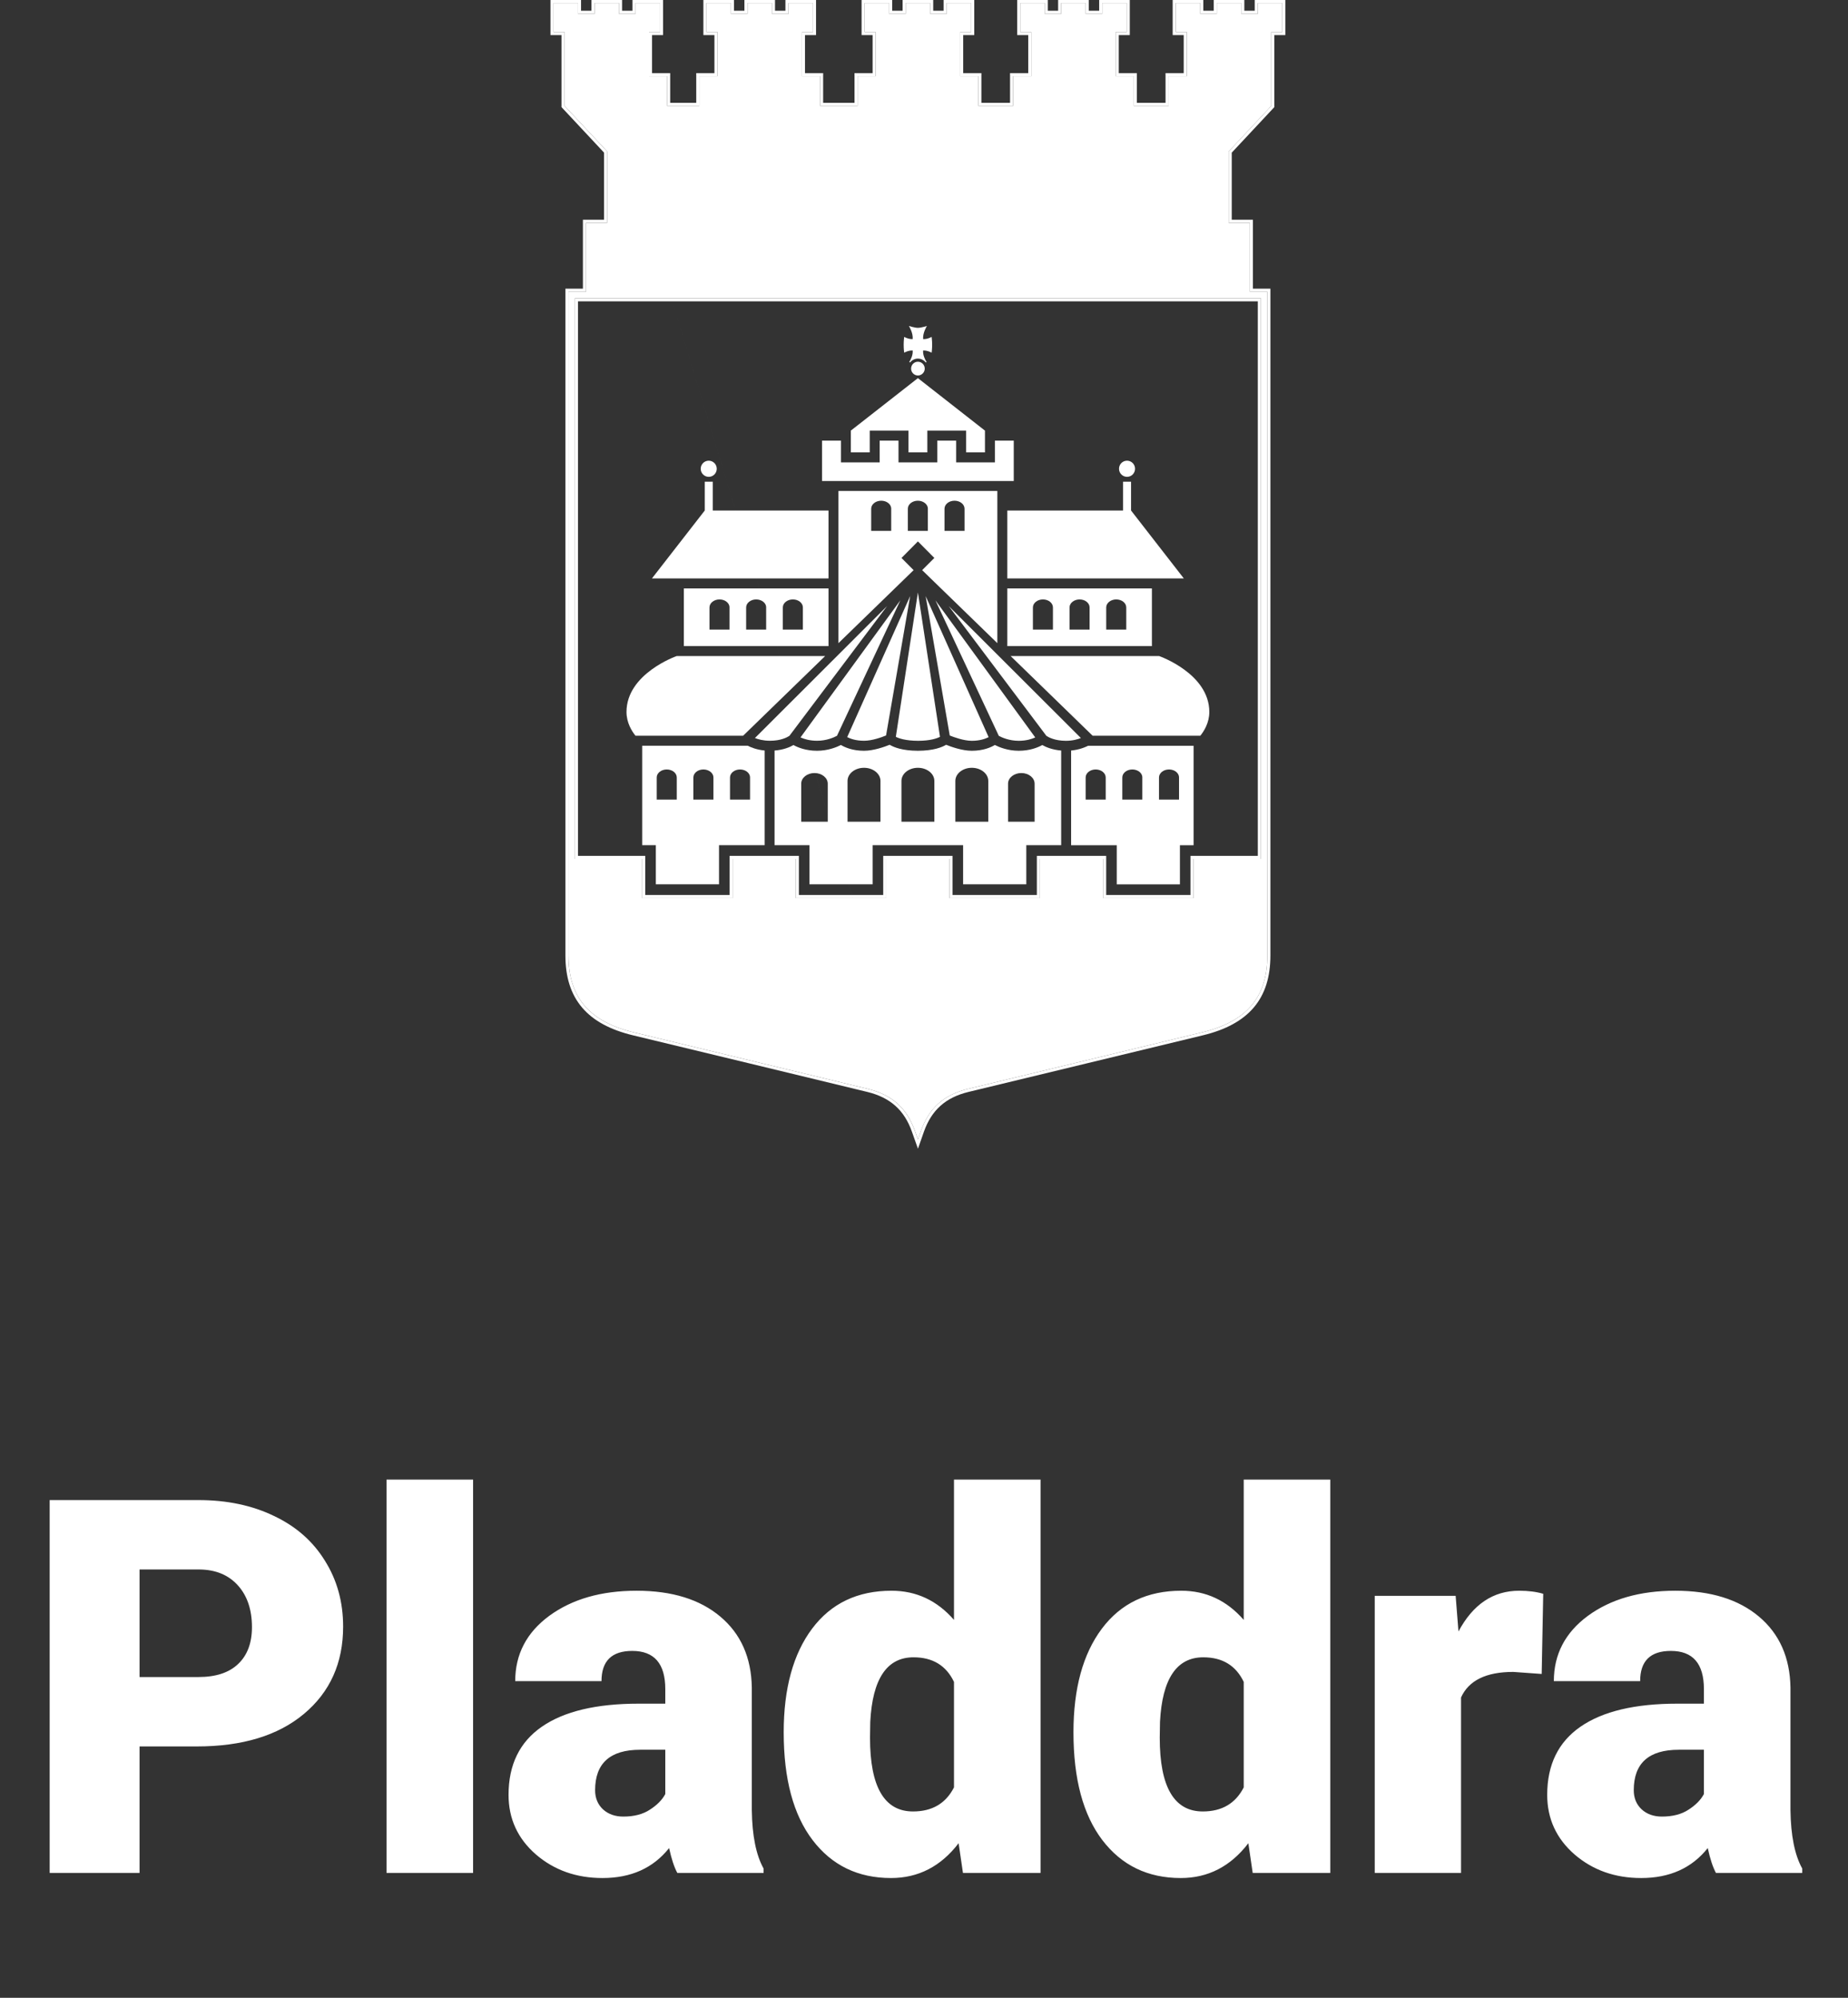 <svg width="74" height="80" viewBox="0 0 74 80" fill="none" xmlns="http://www.w3.org/2000/svg">
<rect x="0" y="0" width="74" height="80" fill="#333333" stroke="none"/>
<path fill-rule="evenodd" clip-rule="evenodd" d="M25.837 34.272V35.84H29.214V34.272H31.99V35.84H35.367V34.272H38.142V35.84H41.519V34.272H44.295V35.84H47.672V34.272H50.367V12.066H23.144V34.272H25.837ZM23.021 11.943H50.489V34.395H47.794V35.962H44.172V34.395H41.642V35.962H38.02V34.395H35.489V35.962H31.867V34.395H29.337V35.962H25.714V34.395H23.021V11.943ZM23.267 0V0.431H23.684V0H24.91V0.431H25.327V0H26.552V1.405H26.11V2.929H26.836V4.118H27.88V2.929H28.608V1.405H28.166V0H29.391V0.431H29.809V0H31.034V0.431H31.451V0H32.677V1.405H32.235V2.929H32.961V4.118H34.217V2.929H34.943V1.405H34.501V0H35.726V0.431H36.144V0H37.369V0.431H37.786V0H39.012V1.405H38.57V2.929H39.298V4.118H40.446V2.929H41.174V1.405H40.732V0H41.957V0.431H42.371V0H43.597V0.431H44.014V0H45.24V1.405H44.798V2.929H45.524V4.118H46.672V2.929H47.4V1.405H46.958V0H48.184V0.431H48.601V0H49.827V0.431H50.244V0H51.469V1.405H51.028V4.29L49.323 6.113V8.8H50.17V11.559H50.871V38.264C50.871 39.119 50.658 39.812 50.204 40.346C49.75 40.879 49.069 41.241 48.162 41.46C45.407 42.124 41.543 43.056 38.788 43.724C38.322 43.836 37.952 44.02 37.66 44.281C37.368 44.542 37.149 44.885 36.994 45.325M36.994 45.326L36.758 46L36.519 45.326L36.519 45.326C36.364 44.885 36.145 44.542 35.853 44.282C35.561 44.021 35.19 43.837 34.724 43.724C31.971 43.056 28.107 42.124 25.351 41.46C24.443 41.241 23.762 40.88 23.309 40.347C22.854 39.812 22.641 39.12 22.641 38.264V11.559H23.342V8.8H24.189V6.113L22.485 4.29V1.405H22.043V0H23.267M22.607 1.282V4.241L24.312 6.065V8.923H23.465V11.682H22.764V38.264C22.764 39.934 23.595 40.91 25.38 41.341C28.136 42.005 32 42.937 34.753 43.604C35.716 43.839 36.313 44.372 36.634 45.285L36.757 45.631L36.878 45.285C37.199 44.372 37.797 43.837 38.759 43.604C41.514 42.937 45.378 42.005 48.133 41.341C49.918 40.91 50.749 39.932 50.749 38.264V11.682H50.048V8.923H49.201V6.065L50.905 4.241V1.282H51.347V0.123H50.367V0.553H49.704V0.123H48.724V0.553H48.061V0.123H47.081V1.282H47.523V3.051H46.795V4.241H45.401V3.051H44.675V1.282H45.117V0.123H44.137V0.553H43.474V0.123H42.494V0.553H41.835V0.123H40.855V1.282H41.297V3.051H40.569V4.241H39.175V3.051H38.447V1.282H38.889V0.123H37.909V0.553H37.246V0.123H36.266V0.553H35.603V0.123H34.623V1.282H35.065V3.051H34.339V4.241H32.838V3.051H32.112V1.282H32.554V0.123H31.574V0.553H30.911V0.123H29.931V0.553H29.268V0.123H28.288V1.282H28.73V3.051H28.003V4.241H26.714V3.051H25.988V1.282H26.43V0.123H25.45V0.553H24.787V0.123H23.807V0.553H23.144V0.123H22.166V1.282H22.607Z" fill="white"/>
<path d="M36.756 14.485C36.605 14.485 36.483 14.609 36.483 14.761C36.483 14.912 36.605 15.036 36.756 15.036C36.907 15.036 37.03 14.912 37.03 14.761C37.03 14.611 36.907 14.485 36.756 14.485Z" fill="white"/>
<path d="M36.207 14.123C36.207 14.123 36.186 13.989 36.186 13.807C36.186 13.627 36.207 13.491 36.207 13.491C36.207 13.491 36.374 13.588 36.547 13.579C36.569 13.325 36.395 13.053 36.395 13.053C36.395 13.053 36.626 13.128 36.756 13.128C36.886 13.128 37.117 13.053 37.117 13.053C37.117 13.053 36.944 13.325 36.965 13.579C37.138 13.59 37.305 13.491 37.305 13.491C37.305 13.491 37.326 13.625 37.326 13.807C37.326 13.987 37.305 14.123 37.305 14.123C37.305 14.123 37.138 14.026 36.965 14.035C36.949 14.222 37.047 14.408 37.102 14.494L37.072 14.517C36.998 14.422 36.884 14.36 36.756 14.36C36.628 14.36 36.514 14.422 36.441 14.517L36.411 14.494C36.465 14.408 36.563 14.222 36.547 14.035C36.374 14.026 36.207 14.123 36.207 14.123Z" fill="white"/>
<path d="M36.756 15.142L39.441 17.244V18.115H38.685V17.244H37.133V18.115H36.377V17.244H34.827V18.115H34.07V17.244L36.756 15.142Z" fill="white"/>
<path d="M33.674 17.645V18.516H35.224V17.645H35.979V18.516H37.531V17.645H38.287V18.516H39.839V17.645H40.594V19.262H32.918V17.645H33.674Z" fill="white"/>
<path d="M45.451 18.771C45.451 18.593 45.307 18.448 45.13 18.448C44.953 18.448 44.809 18.593 44.809 18.771C44.809 18.95 44.953 19.095 45.13 19.095C45.307 19.095 45.451 18.95 45.451 18.771Z" fill="white"/>
<path d="M44.971 20.443V19.289H45.291V20.443L47.404 23.163H40.335V20.443H44.971Z" fill="white"/>
<path d="M42.163 25.211V24.325C42.163 24.147 41.985 24.004 41.762 24.004C41.541 24.004 41.361 24.149 41.361 24.325V25.211H42.163ZM43.631 25.211V24.325C43.631 24.147 43.452 24.004 43.23 24.004C43.009 24.004 42.828 24.149 42.828 24.325V25.211H43.631ZM45.099 25.211V24.325C45.099 24.147 44.92 24.004 44.697 24.004C44.476 24.004 44.296 24.149 44.296 24.325V25.211H45.099ZM46.126 25.873H40.335V23.564H46.126V25.873Z" fill="white"/>
<path d="M28.059 18.771C28.059 18.593 28.203 18.448 28.38 18.448C28.557 18.448 28.701 18.593 28.701 18.771C28.701 18.95 28.557 19.095 28.38 19.095C28.203 19.095 28.059 18.95 28.059 18.771Z" fill="white"/>
<path d="M28.542 20.443V19.289H28.221V20.443L26.106 23.163H33.176V20.443H28.542Z" fill="white"/>
<path d="M32.15 24.325C32.15 24.147 31.971 24.004 31.749 24.004C31.528 24.004 31.347 24.148 31.347 24.325V25.211H32.15V24.325ZM30.681 24.325C30.681 24.147 30.502 24.004 30.279 24.004C30.058 24.004 29.878 24.148 29.878 24.325V25.211H30.679V24.325H30.681ZM29.213 24.325C29.213 24.147 29.034 24.004 28.812 24.004C28.591 24.004 28.41 24.148 28.41 24.325V25.211H29.211V24.325H29.213ZM33.176 25.873H27.384V23.564H33.176V25.873Z" fill="white"/>
<path d="M43.755 29.464L40.47 26.272H46.417C46.417 26.272 48.425 26.971 48.425 28.511C48.425 28.943 48.209 29.284 48.065 29.462H43.755V29.464Z" fill="white"/>
<path d="M29.755 29.464L33.041 26.272H27.095C27.095 26.272 25.087 26.971 25.087 28.511C25.087 28.943 25.303 29.284 25.447 29.462H29.755V29.464Z" fill="white"/>
<path d="M31.61 29.467L35.523 24.268L30.23 29.554C30.353 29.603 30.56 29.663 30.83 29.663C31.27 29.665 31.526 29.522 31.61 29.467ZM33.516 29.464L36.053 24.039L32.055 29.529C32.196 29.593 32.42 29.663 32.715 29.663C33.097 29.665 33.395 29.529 33.516 29.464ZM35.481 29.451L36.446 23.868L33.925 29.517C34.045 29.58 34.266 29.663 34.598 29.663C34.917 29.665 35.31 29.522 35.481 29.451ZM36.756 29.665C37.249 29.665 37.517 29.57 37.64 29.506L36.756 23.725L35.872 29.506C35.995 29.568 36.263 29.663 36.756 29.665ZM39.588 29.519L37.066 23.869L38.031 29.453C38.203 29.522 38.595 29.665 38.914 29.665C39.246 29.665 39.467 29.58 39.588 29.519ZM41.455 29.531L37.458 24.041L39.995 29.466C40.114 29.531 40.41 29.665 40.794 29.665C41.092 29.665 41.317 29.593 41.455 29.531ZM43.282 29.554L37.989 24.268L41.901 29.467C41.986 29.524 42.242 29.665 42.682 29.665C42.954 29.665 43.161 29.603 43.282 29.554Z" fill="white"/>
<path d="M44.276 32.02V31.134C44.276 30.957 44.097 30.813 43.875 30.813C43.654 30.813 43.473 30.956 43.473 31.134V32.02H44.276ZM47.213 31.134C47.213 30.957 47.034 30.813 46.812 30.813C46.591 30.813 46.41 30.956 46.41 31.134V32.02H47.212V31.134H47.213ZM45.744 31.134C45.744 30.957 45.565 30.813 45.342 30.813C45.121 30.813 44.941 30.956 44.941 31.134V32.02H45.742V31.134H45.744ZM43.566 29.865H47.795V33.846H47.248V35.413H44.718V33.846H42.891V30.055C43.228 30.022 43.465 29.918 43.566 29.865Z" fill="white"/>
<path d="M30.035 31.134C30.035 30.957 29.857 30.813 29.634 30.813C29.413 30.813 29.232 30.956 29.232 31.134V32.02H30.034V31.134H30.035ZM27.1 32.02V31.134C27.1 30.957 26.922 30.813 26.699 30.813C26.478 30.813 26.297 30.956 26.297 31.134V32.02H27.1ZM28.568 32.02V31.134C28.568 30.957 28.389 30.813 28.166 30.813C27.945 30.813 27.765 30.956 27.765 31.134V32.02H28.568ZM30.619 30.054V33.844H28.792V35.411H26.262V33.844H25.715V29.863H29.944C30.048 29.918 30.283 30.022 30.619 30.054Z" fill="white"/>
<path d="M32.083 32.905H33.146V31.381C33.146 31.146 32.907 30.956 32.615 30.956C32.322 30.956 32.083 31.146 32.083 31.381V32.905ZM33.938 32.905H35.257V31.273C35.257 30.982 34.962 30.746 34.598 30.746C34.233 30.746 33.938 30.982 33.938 31.273V32.905ZM36.097 32.905H37.415V31.273C37.415 30.982 37.121 30.746 36.756 30.746C36.391 30.746 36.097 30.982 36.097 31.273V32.905ZM38.255 32.905H39.574V31.273C39.574 30.982 39.279 30.746 38.914 30.746C38.55 30.746 38.255 30.982 38.255 31.273V32.905ZM40.366 32.905H41.429V31.381C41.429 31.146 41.19 30.956 40.898 30.956C40.605 30.956 40.366 31.146 40.366 31.381V32.905ZM31.773 29.835C31.938 29.927 32.262 30.064 32.716 30.064C33.155 30.064 33.5 29.921 33.674 29.833C33.83 29.927 34.137 30.064 34.598 30.064C34.983 30.064 35.425 29.905 35.625 29.824C35.786 29.921 36.127 30.062 36.751 30.064H36.758C37.382 30.062 37.724 29.923 37.885 29.824C38.085 29.905 38.529 30.064 38.913 30.064C39.374 30.064 39.681 29.927 39.837 29.833C40.01 29.921 40.356 30.064 40.794 30.064C41.248 30.064 41.571 29.927 41.737 29.835C41.876 29.914 42.129 30.025 42.493 30.055V33.844H41.096V35.411H38.566V33.844H34.943V35.411H32.413V33.844H31.016V30.055C31.38 30.027 31.635 29.916 31.773 29.835Z" fill="white"/>
<path d="M38.623 21.259V20.372C38.623 20.196 38.445 20.051 38.222 20.051C38.001 20.051 37.821 20.194 37.821 20.372V21.259H38.623ZM37.156 20.372C37.156 20.196 36.975 20.051 36.754 20.051C36.533 20.051 36.353 20.194 36.353 20.372V21.259H37.154V20.372H37.156ZM35.688 20.372C35.688 20.196 35.51 20.051 35.287 20.051C35.066 20.051 34.885 20.194 34.885 20.372V21.259H35.687V20.372H35.688ZM37.414 22.343L36.756 21.68L36.099 22.343L36.584 22.831L33.574 25.755V19.661H39.937V25.755L36.926 22.831L37.414 22.343Z" fill="white"/>
<path d="M23.022 34.395H25.715V35.962H29.338V34.395H31.868V35.962H35.49V34.395H38.02V35.962H41.643V34.395H44.173V35.962H47.795V34.395H50.49V11.943H23.022V34.395ZM23.145 0.123V0.553H23.808V0.123H24.788V0.553H25.451V0.123H26.431V1.282H25.989V3.051H26.715V4.241H28.003V3.051H28.731V1.282H28.289V0.123H29.269V0.553H29.932V0.123H30.912V0.553H31.575V0.123H32.555V1.282H32.113V3.051H32.839V4.241H34.34V3.051H35.066V1.282H34.624V0.123H35.604V0.553H36.267V0.123H37.247V0.553H37.91V0.123H38.89V1.282H38.448V3.051H39.176V4.241H40.57V3.051H41.297V1.282H40.855V0.123H41.836V0.553H42.495V0.123H43.475V0.553H44.138V0.123H45.118V1.282H44.676V3.051H45.402V4.241H46.796V3.051H47.524V1.282H47.082V0.123H48.062V0.553H48.725V0.123H49.705V0.553H50.367V0.123H51.348V1.282H50.906V4.241L49.202 6.065V8.923H50.048V11.682H50.75V38.264C50.75 39.932 49.919 40.91 48.134 41.341C45.379 42.005 41.515 42.937 38.76 43.604C37.798 43.837 37.2 44.372 36.879 45.285L36.758 45.631L36.635 45.285C36.314 44.372 35.716 43.839 34.754 43.604C32.001 42.937 28.137 42.005 25.38 41.341C23.595 40.91 22.764 39.934 22.764 38.264V11.682H23.466V8.923H24.312V6.065L22.608 4.241V1.282H22.166V0.123H23.145Z" fill="white"/>
<path d="M5.588 69.935V75H1.989V60.07H7.946C9.088 60.07 10.096 60.282 10.971 60.706C11.853 61.123 12.533 61.721 13.012 62.501C13.497 63.273 13.74 64.151 13.74 65.136C13.74 66.592 13.217 67.757 12.171 68.632C11.132 69.501 9.703 69.935 7.885 69.935H5.588ZM5.588 67.156H7.946C8.644 67.156 9.173 66.981 9.536 66.633C9.905 66.284 10.089 65.792 10.089 65.156C10.089 64.459 9.901 63.902 9.525 63.485C9.149 63.068 8.637 62.856 7.987 62.849H5.588V67.156ZM18.944 75H15.478V59.25H18.944V75ZM27.122 75C26.998 74.774 26.889 74.443 26.793 74.005C26.158 74.805 25.269 75.205 24.127 75.205C23.081 75.205 22.193 74.891 21.461 74.262C20.73 73.626 20.364 72.83 20.364 71.873C20.364 70.669 20.808 69.76 21.697 69.145C22.586 68.53 23.878 68.222 25.573 68.222H26.64V67.638C26.64 66.619 26.199 66.11 25.317 66.11C24.497 66.11 24.086 66.513 24.086 67.32H20.631C20.631 66.247 21.085 65.375 21.994 64.705C22.911 64.035 24.076 63.7 25.491 63.7C26.906 63.7 28.024 64.045 28.844 64.736C29.665 65.426 30.085 66.373 30.105 67.576V72.488C30.119 73.506 30.276 74.286 30.577 74.826V75H27.122ZM24.958 72.744C25.389 72.744 25.744 72.652 26.024 72.467C26.311 72.283 26.517 72.074 26.64 71.842V70.068H25.635C24.432 70.068 23.83 70.608 23.83 71.688C23.83 72.002 23.936 72.259 24.148 72.457C24.36 72.648 24.63 72.744 24.958 72.744ZM31.382 69.371C31.382 67.614 31.762 66.23 32.52 65.218C33.279 64.206 34.339 63.7 35.699 63.7C36.69 63.7 37.524 64.09 38.201 64.869V59.25H41.667V75H38.56L38.386 73.811C37.675 74.74 36.772 75.205 35.679 75.205C34.359 75.205 33.313 74.699 32.541 73.688C31.768 72.676 31.382 71.237 31.382 69.371ZM34.838 69.586C34.838 71.555 35.412 72.539 36.56 72.539C37.326 72.539 37.873 72.218 38.201 71.575V67.351C37.887 66.694 37.347 66.366 36.581 66.366C35.514 66.366 34.937 67.228 34.848 68.95L34.838 69.586ZM42.985 69.371C42.985 67.614 43.364 66.23 44.123 65.218C44.882 64.206 45.941 63.7 47.302 63.7C48.293 63.7 49.127 64.09 49.803 64.869V59.25H53.269V75H50.162L49.988 73.811C49.277 74.74 48.375 75.205 47.281 75.205C45.962 75.205 44.916 74.699 44.143 73.688C43.371 72.676 42.985 71.237 42.985 69.371ZM46.44 69.586C46.44 71.555 47.014 72.539 48.163 72.539C48.928 72.539 49.475 72.218 49.803 71.575V67.351C49.489 66.694 48.949 66.366 48.183 66.366C47.117 66.366 46.539 67.228 46.45 68.95L46.44 69.586ZM61.734 67.033L60.596 66.951C59.509 66.951 58.812 67.293 58.504 67.976V75H55.049V63.905H58.289L58.402 65.331C58.983 64.244 59.793 63.7 60.832 63.7C61.201 63.7 61.522 63.741 61.796 63.823L61.734 67.033ZM68.712 75C68.589 74.774 68.48 74.443 68.384 74.005C67.748 74.805 66.86 75.205 65.718 75.205C64.672 75.205 63.783 74.891 63.052 74.262C62.321 73.626 61.955 72.83 61.955 71.873C61.955 70.669 62.399 69.76 63.288 69.145C64.177 68.53 65.469 68.222 67.164 68.222H68.23V67.638C68.23 66.619 67.789 66.11 66.907 66.11C66.087 66.11 65.677 66.513 65.677 67.32H62.221C62.221 66.247 62.676 65.375 63.585 64.705C64.501 64.035 65.667 63.7 67.082 63.7C68.497 63.7 69.615 64.045 70.435 64.736C71.255 65.426 71.675 66.373 71.696 67.576V72.488C71.71 73.506 71.867 74.286 72.168 74.826V75H68.712ZM66.549 72.744C66.979 72.744 67.335 72.652 67.615 72.467C67.902 72.283 68.107 72.074 68.23 71.842V70.068H67.225C66.022 70.068 65.421 70.608 65.421 71.688C65.421 72.002 65.527 72.259 65.739 72.457C65.95 72.648 66.221 72.744 66.549 72.744Z" fill="white"/>
</svg>
